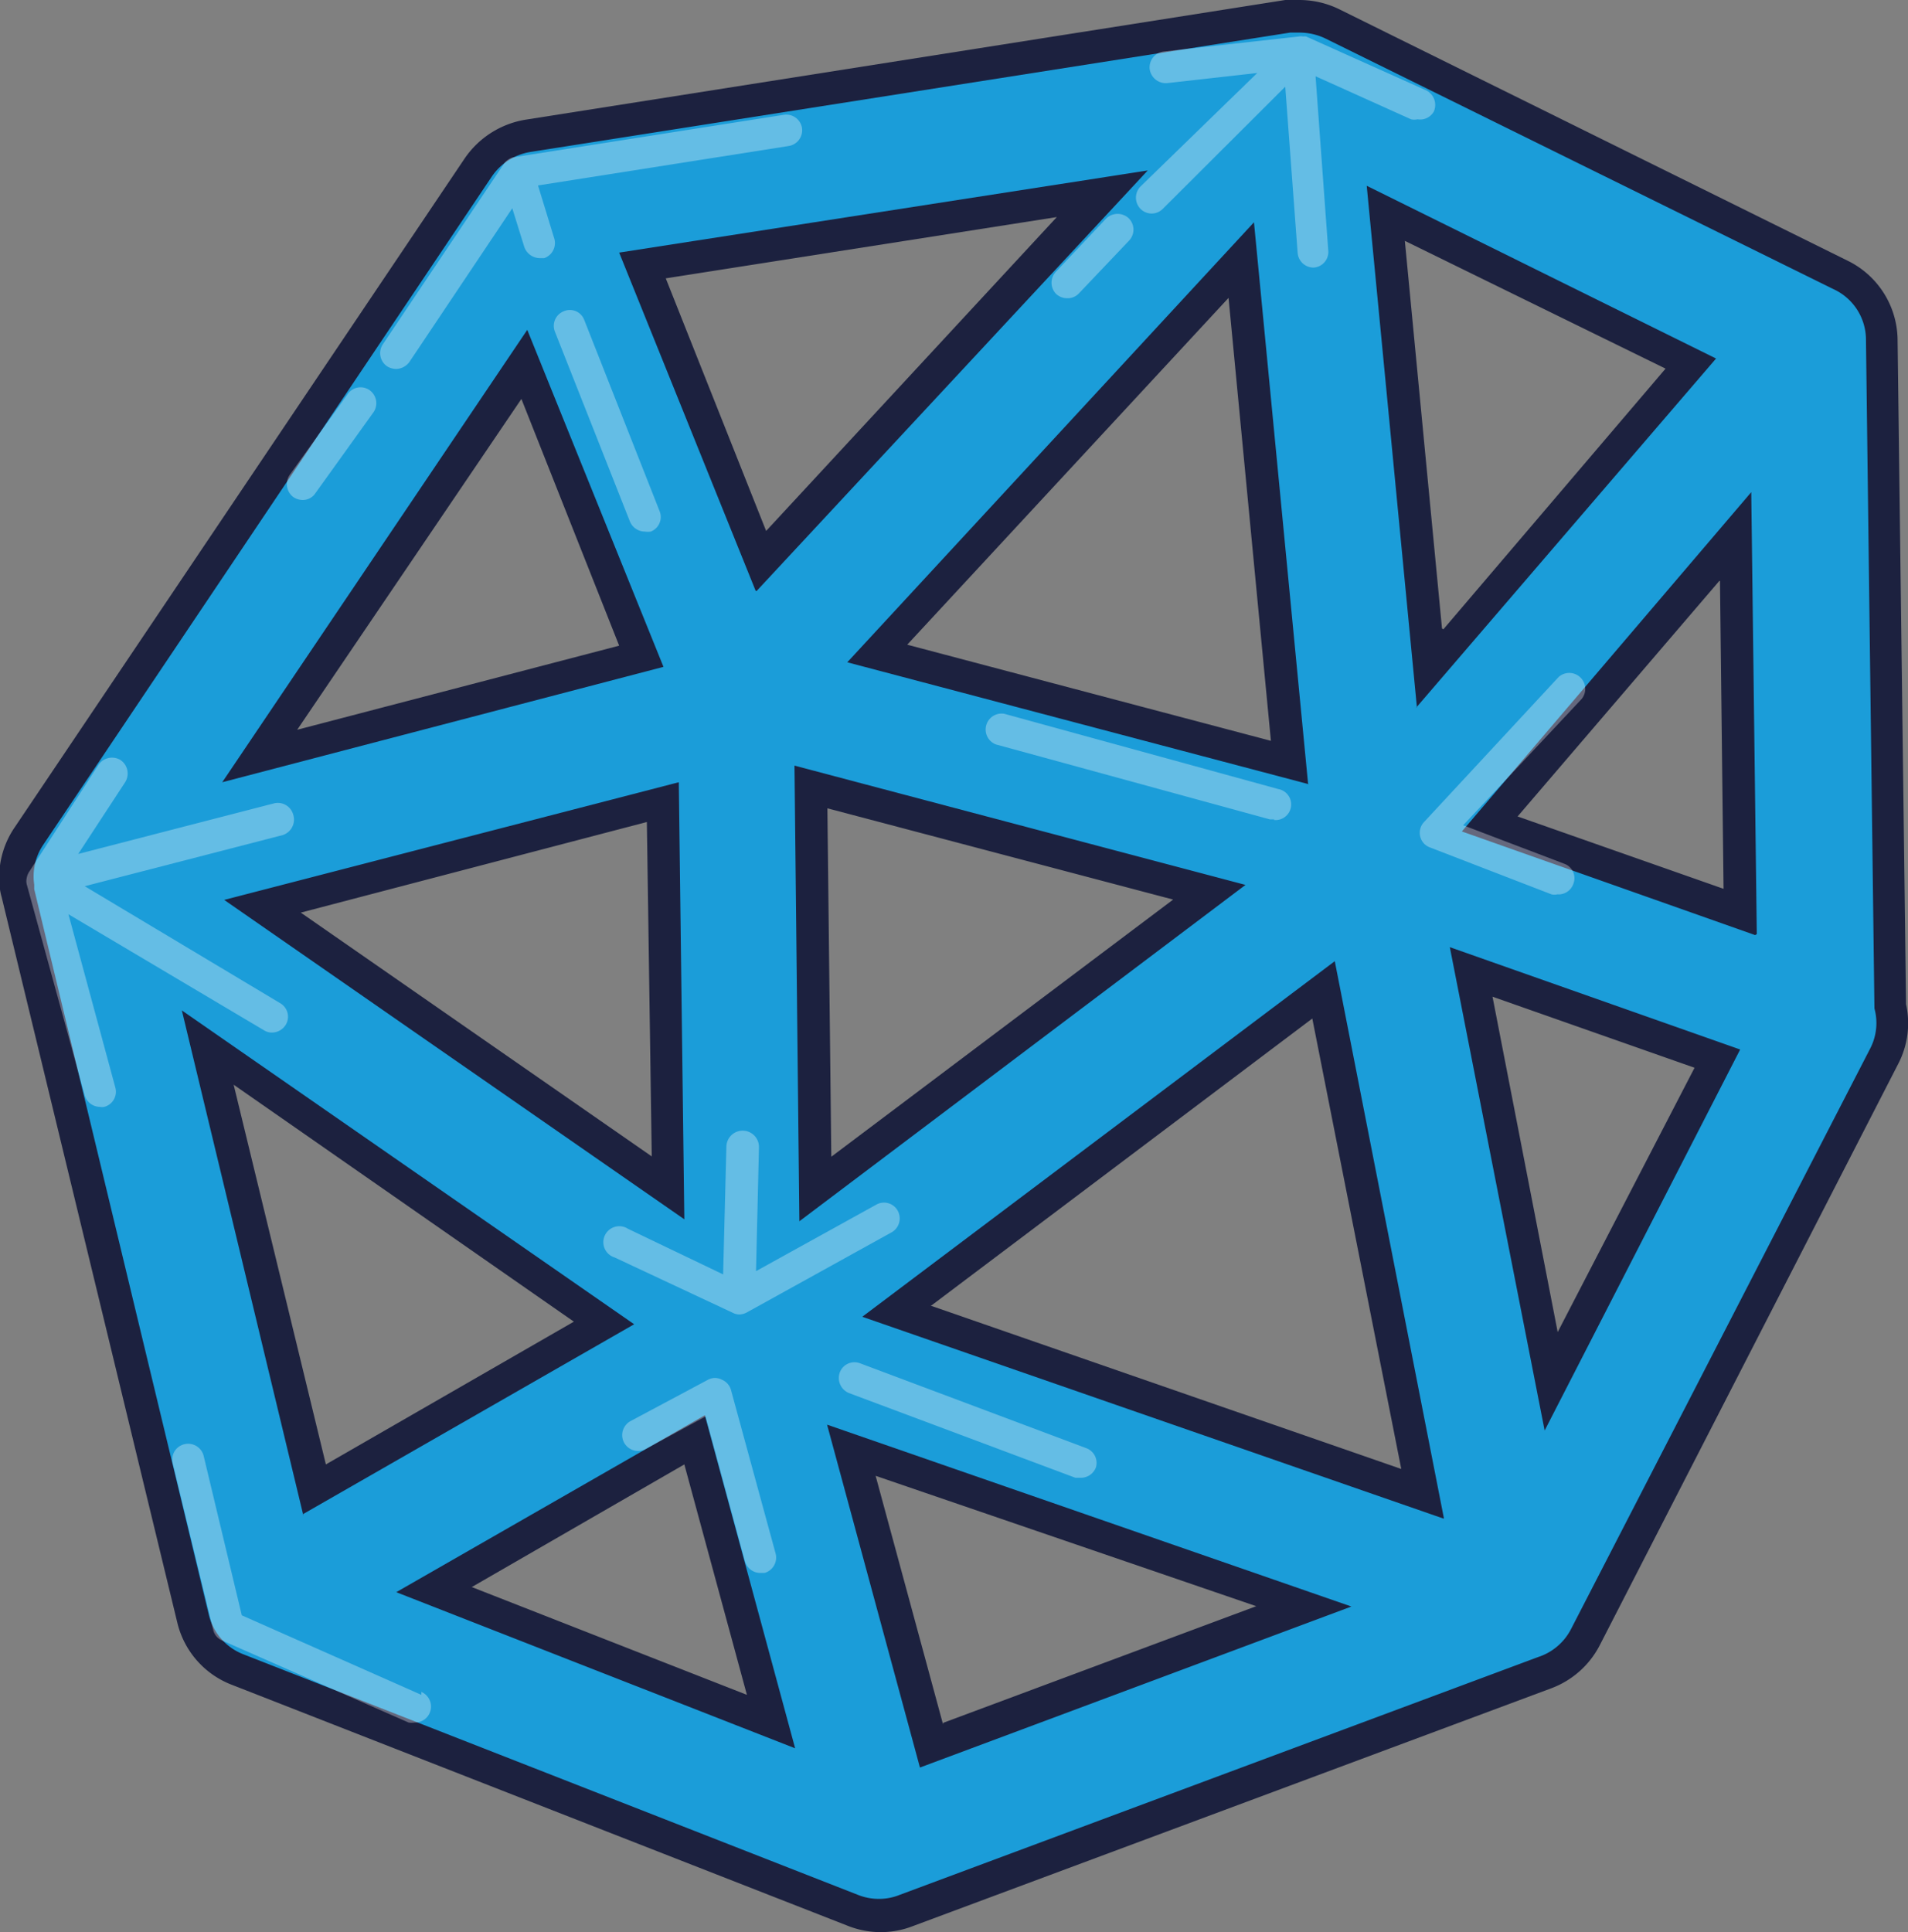<svg id="Capa_1" data-name="Capa 1" xmlns="http://www.w3.org/2000/svg" viewBox="0 0 58.55 59.28"><rect x="0" y="0" width="58.55" height="59.28" fill="#808080" stroke="none"/><defs><style>.cls-1{fill:#1b9dd9;}.cls-2{fill:#1c213f;}.cls-3{opacity:0.8;}.cls-4,.cls-6{fill:#fff;}.cls-4,.cls-5{opacity:0.4;}.cls-4{isolation:isolate;}</style></defs><title>curso icon</title><g id="_Grupo_" data-name="&lt;Grupo&gt;"><path class="cls-1" d="M27,58.78a2.41,2.41,0,0,1-.84-.16L7.3,51.23a2.29,2.29,0,0,1-1.38-1.56L.56,27.4c0-.06,0-.12,0-.19a2.22,2.22,0,0,1,.36-1.56L14.68,5.14a2.28,2.28,0,0,1,1.53-1L39.52.53a2,2,0,0,1,.35,0,2.28,2.28,0,0,1,1,.24L56.48,8.42a2.23,2.23,0,0,1,1.25,2L58,30.87a2.25,2.25,0,0,1-.18,1.54L48.64,50.25a2.23,2.23,0,0,1-1.22,1.08l-19.59,7.3a2.24,2.24,0,0,1-.81.15Zm1.55-5.21L40,49.31,26.11,44.5Zm-4.91-.75-2.34-8.64-8,4.59Zm20-7-3-15.46-13.1,9.87Zm-34-.13,8.91-5.11L6.37,32.12Zm38-3.32,5.09-9.9-7.55-2.66ZM25,36.48l12.08-9.1L24.88,24.15Zm-4.55,0-.13-11.84L8.06,27.82ZM53.4,28l-.14-11.52-7.54,8.82ZM39.57,23.4,38.09,8,26.91,20.05ZM8,23.21l11.71-3.06-3.62-9ZM43.86,20.5l8-9.35-9.34-4.6ZM23.39,17.21,33.82,6,19.73,8.15Z"/><path class="cls-2" d="M39.87,1a1.84,1.84,0,0,1,.8.18L56.26,8.87a1.71,1.71,0,0,1,1,1.53l.26,20.54v0a1.7,1.7,0,0,1-.13,1.23L48.2,50a1.74,1.74,0,0,1-1,.84l-19.6,7.3a1.68,1.68,0,0,1-.63.12,1.72,1.72,0,0,1-.66-.13L7.48,50.76a1.73,1.73,0,0,1-1.07-1.21L1.05,27.28l0-.14a1.73,1.73,0,0,1,.27-1.21L15.09,5.42a1.77,1.77,0,0,1,1.2-.76L39.59,1l.28,0M23.22,18.13l12-12.9L19,7.75l4.19,10.38m20.26,3.59L52.66,11,41.94,5.7l1.54,16m-3.34,2.34L38.48,6.82,26,20.32l14.16,3.74M6.82,24l13.54-3.54L16.18,10.12,6.82,24m47.09,4.66-.17-13.56L44.86,25.51l9,3.18M24.53,37.47,38.22,27.15,24.38,23.49l.15,14M21,37.41,20.83,24,6.88,27.61,21,37.41m26.4,6.48,6-11.69-8.91-3.14,2.91,14.83m-3.09,2.7-3.35-17.1L26.46,40.4l17.83,6.19m-35-.13,10.17-5.83L5.58,31l3.73,15.5M24.4,53.64,21.63,43.42l-9.47,5.43L24.4,53.64m3.83.59,13.24-4.94L25.38,43.71l2.85,10.52M39.87,0a3.11,3.11,0,0,0-.43,0L16.14,3.67a2.81,2.81,0,0,0-1.88,1.19L.46,25.37A2.72,2.72,0,0,0,0,27.29a1.55,1.55,0,0,0,.05.23L5.44,49.78a2.72,2.72,0,0,0,1.67,1.91L26,59.08a2.76,2.76,0,0,0,1,.2,2.7,2.7,0,0,0,1-.18l19.6-7.3a2.76,2.76,0,0,0,1.49-1.32l9.16-17.84a2.7,2.7,0,0,0,.24-1.83l-.26-20.42A2.73,2.73,0,0,0,56.7,8L41.11.29A2.79,2.79,0,0,0,39.87,0ZM20.43,8.54l12-1.88-8.92,9.63L20.43,8.54ZM44.25,19.28,43.11,7.39l8,3.92-6.82,8Zm-16.41.5L37.7,9.14,39,22.73,27.84,19.78ZM9.12,22.39,16,12.24,19,19.81,9.12,22.39Zm37.45,2.66,6.21-7.25.11,9.47-6.32-2.22ZM25.51,35.49,25.39,24.8,36,27.6,25.51,35.49ZM9.23,28l10.62-2.78L20,35.48,9.23,28ZM47.8,40.87l-2-10.29L52,32.76,47.8,40.87Zm-19.24-.8,11.71-8.82L43,45.07l-14.41-5ZM10,44.93,7.17,33.28l10.44,7.27L10,44.93Zm4.5,3.75L21,44.93,22.92,52l-8.45-3.31Zm14.44,4.23-2.07-7.63,11.68,4-9.61,3.58Z"/></g><g class="cls-3"><path class="cls-4" d="M24.07,3.52l-8.28,1.3a.48.48,0,0,0-.33.21l-3.71,5.53a.49.49,0,0,0,.13.68.56.56,0,0,0,.27.08.52.52,0,0,0,.41-.21l3.16-4.72.37,1.19a.51.51,0,0,0,.47.34l.14,0A.49.49,0,0,0,17,7.29l-.49-1.6,7.69-1.21a.49.49,0,0,0,.41-.56A.49.49,0,0,0,24.07,3.52Z"/><path class="cls-4" d="M10.67,12.09,8.89,14.57a.5.5,0,0,0,.11.68.52.52,0,0,0,.29.09.46.46,0,0,0,.39-.21l1.78-2.48a.49.49,0,0,0-.12-.68A.48.48,0,0,0,10.67,12.09Z"/><path class="cls-4" d="M43.76,2.77,40.08,1.12h0s0,0,0,0a.27.27,0,0,0-.09,0,.34.34,0,0,0-.14,0l-4.14.46a.49.49,0,0,0-.43.54.5.5,0,0,0,.54.43l2.76-.31L35,5.72a.49.49,0,0,0,0,.69.48.48,0,0,0,.68,0l3.76-3.75.38,5.1a.49.49,0,0,0,.49.45h0a.48.48,0,0,0,.45-.52l-.39-5.35,2.93,1.32a.45.45,0,0,0,.2,0A.48.48,0,0,0,44,3.42.5.5,0,0,0,43.76,2.77Z"/><path class="cls-4" d="M17.93,9.82a.47.47,0,0,0-.63-.27.48.48,0,0,0-.27.63L19.33,16a.5.5,0,0,0,.46.31.58.58,0,0,0,.18,0,.48.48,0,0,0,.27-.63Z"/><path class="cls-4" d="M33.93,6.72,32.41,8.33a.49.49,0,0,0,0,.69.5.5,0,0,0,.34.13A.47.47,0,0,0,33.11,9l1.53-1.61a.49.49,0,0,0,0-.69A.5.5,0,0,0,33.93,6.72Z"/><path class="cls-4" d="M9,25a.49.49,0,0,0-.6-.35l-6,1.55L3.84,24a.5.5,0,0,0-.14-.68.5.5,0,0,0-.68.15L.9,26.74a.5.5,0,0,0-.08.2h0a.41.41,0,0,0,0,.19l1.78,6.48a.49.49,0,0,0,.47.35.3.3,0,0,0,.13,0,.48.48,0,0,0,.34-.59L2.1,28.05l6,3.56a.45.45,0,0,0,.25.07.5.5,0,0,0,.42-.24.48.48,0,0,0-.17-.66l-6-3.59,6.08-1.57A.5.5,0,0,0,9,25Z"/><g class="cls-5"><path class="cls-6" d="M39.1,25.14l-.13,0-8.41-2.3a.49.49,0,0,1,.26-.94l8.41,2.31a.48.48,0,0,1-.13.95Z"/></g><g class="cls-5"><path class="cls-6" d="M47.79,27.44a.39.39,0,0,1-.18,0L43.88,26a.47.47,0,0,1-.3-.34.48.48,0,0,1,.12-.44l4.13-4.45a.49.49,0,0,1,.71.67L44.9,25.32,48,26.5a.47.47,0,0,1,.28.62A.48.48,0,0,1,47.79,27.44Z"/></g><g class="cls-5"><path class="cls-6" d="M22.43,42.64a.48.48,0,0,0-.28-.31.45.45,0,0,0-.42,0l-2.38,1.27a.49.49,0,0,0-.2.66.49.49,0,0,0,.66.2l1.84-1,1.21,4.44a.49.49,0,0,0,.47.36l.13,0a.49.49,0,0,0,.34-.6Z"/><path class="cls-6" d="M22.69,40.33a.51.51,0,0,0,.24-.07l4.43-2.45a.49.49,0,0,0,.19-.66.48.48,0,0,0-.66-.19L23.2,39l.09-3.81a.49.49,0,1,0-1,0l-.1,3.91L19.27,37.7a.49.49,0,1,0-.41.88l3.63,1.7A.46.46,0,0,0,22.69,40.33Z"/><path class="cls-6" d="M33.33,44.43l-6.93-2.6a.48.48,0,0,0-.63.28.5.5,0,0,0,.28.63L33,45.34l.17,0a.49.49,0,0,0,.46-.32A.48.48,0,0,0,33.33,44.43Z"/></g><path class="cls-4" d="M12.93,52,7.42,49.56,6.25,44.67a.49.49,0,0,0-.59-.36.48.48,0,0,0-.36.58L6.54,50a.47.47,0,0,0,.27.33l5.73,2.52a.65.65,0,0,0,.19,0,.49.49,0,0,0,.2-.94Z"/></g></svg>